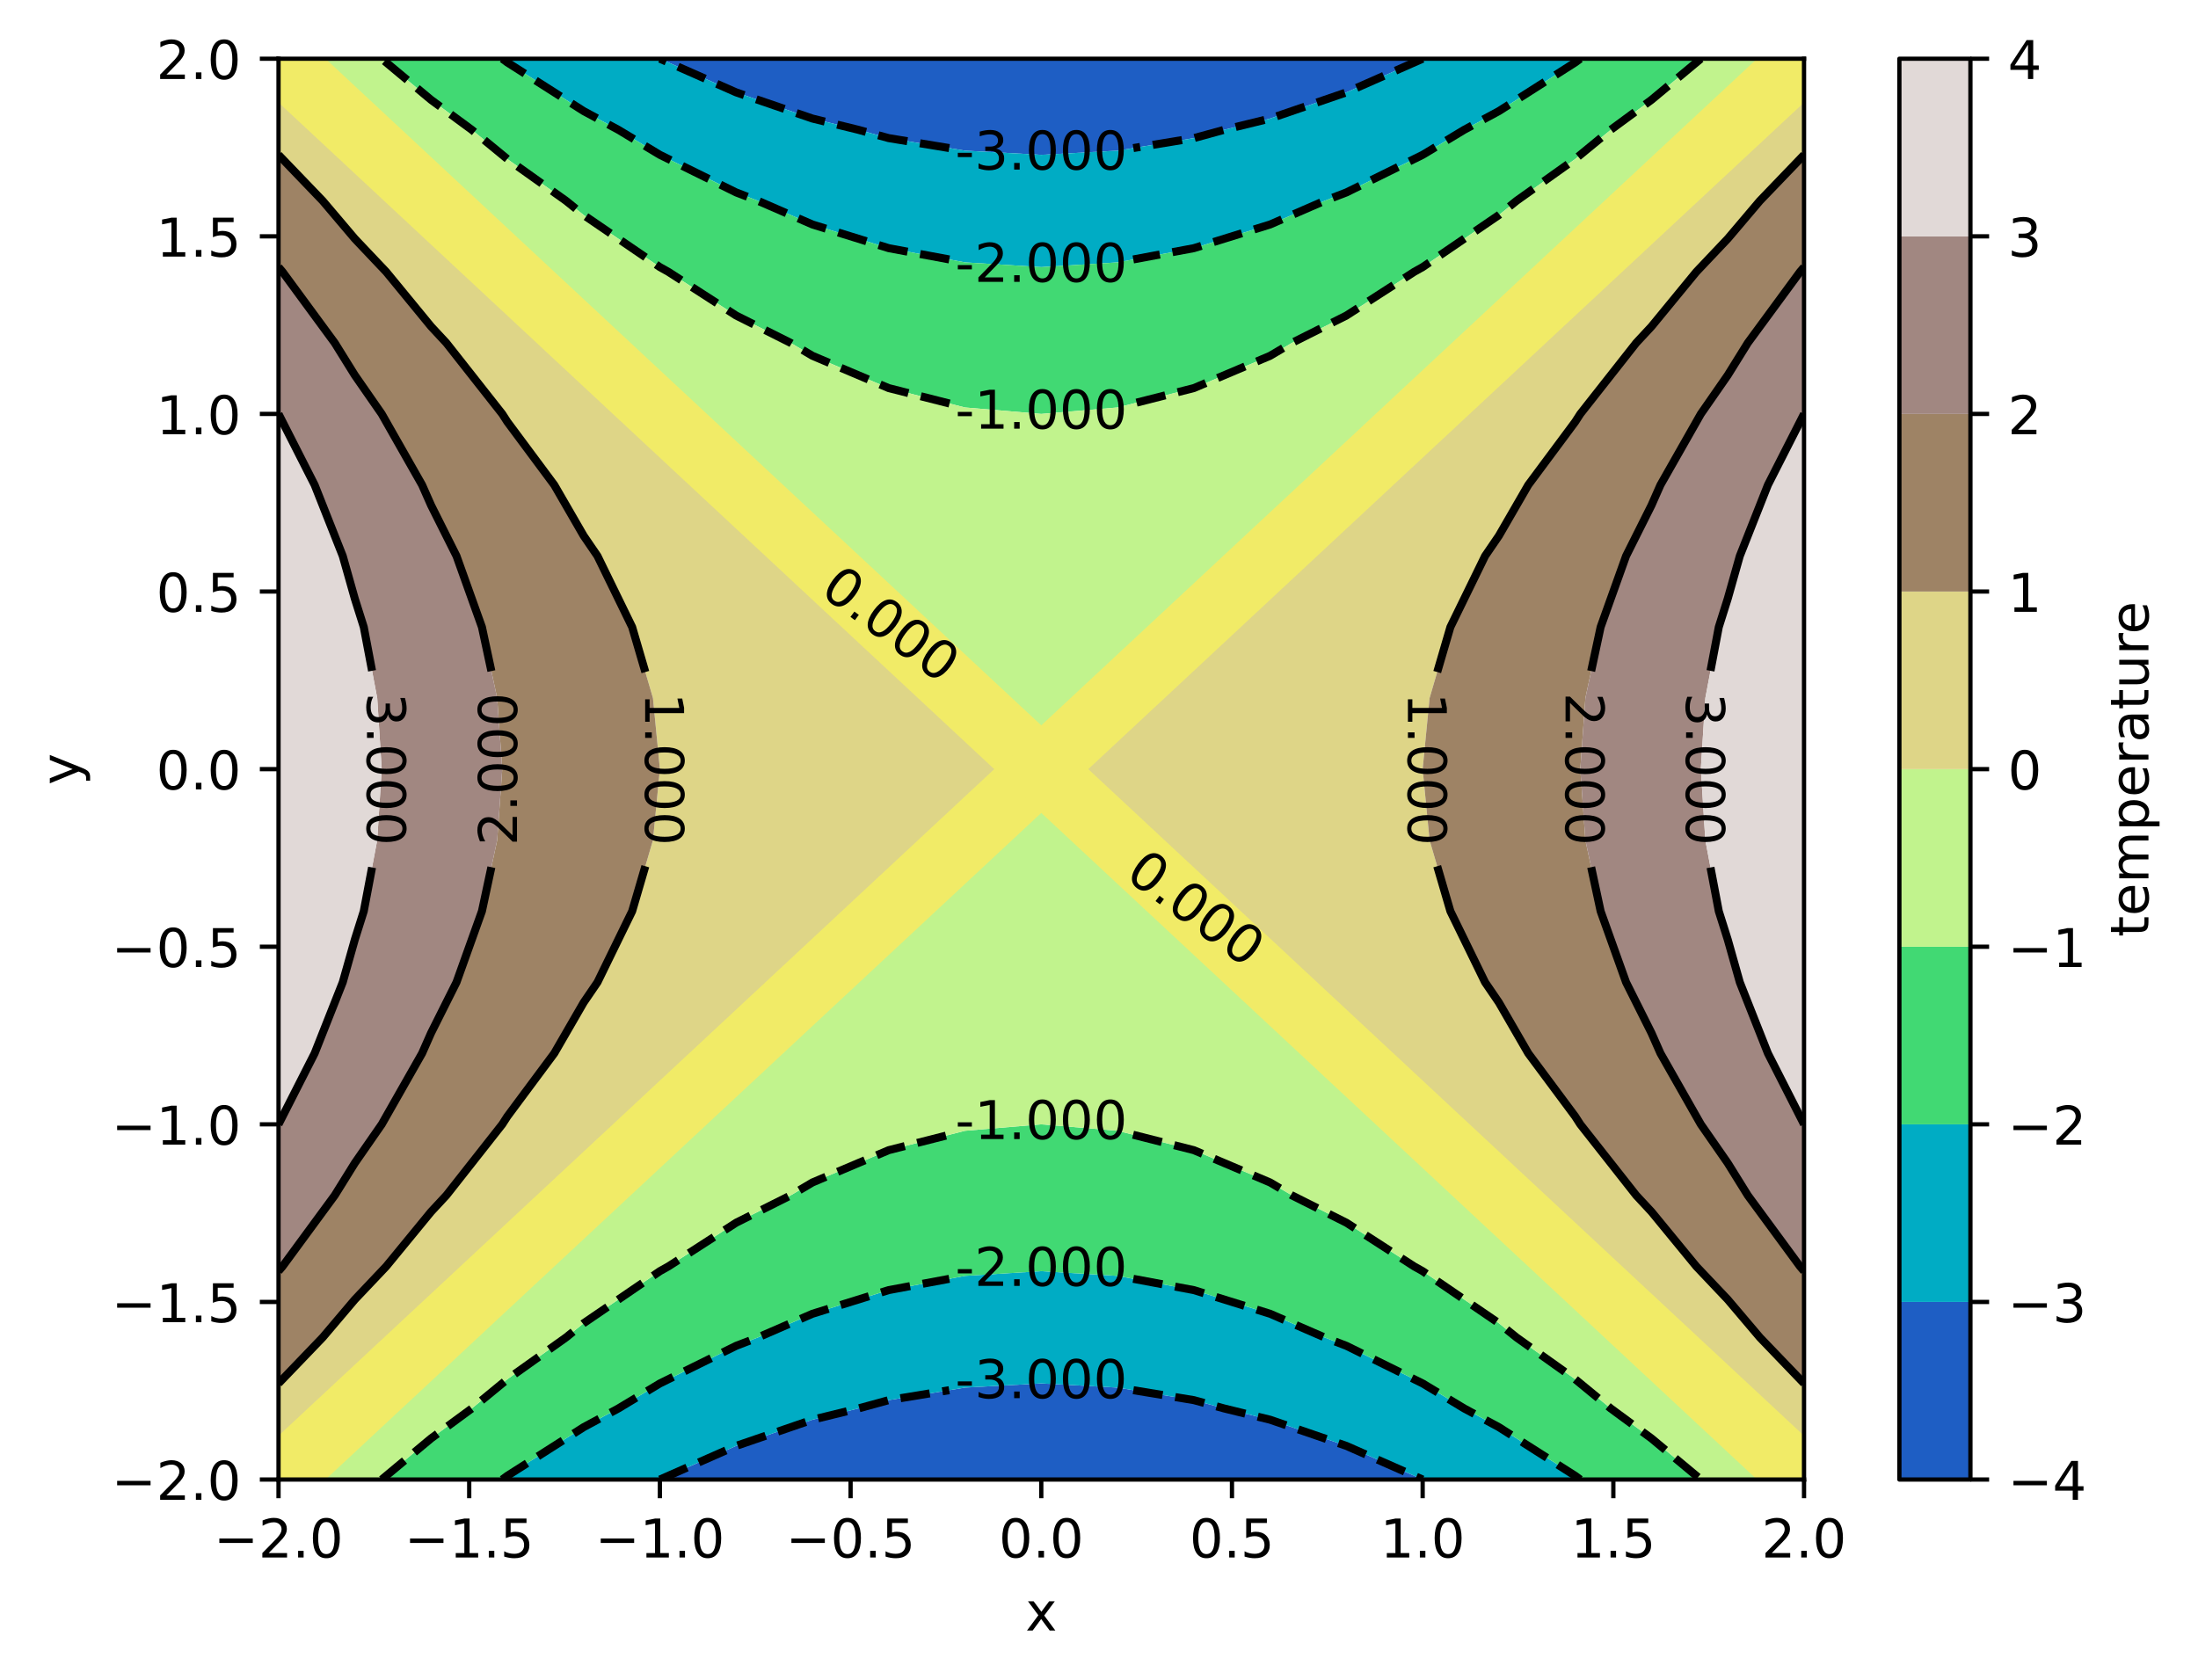 <?xml version="1.0" encoding="utf-8" standalone="no"?>
<!DOCTYPE svg PUBLIC "-//W3C//DTD SVG 1.1//EN"
  "http://www.w3.org/Graphics/SVG/1.1/DTD/svg11.dtd">
<!-- Created with matplotlib (https://matplotlib.org/) -->
<svg height="314.667pt" version="1.1" viewBox="0 0 411.639 314.667" width="411.639pt" xmlns="http://www.w3.org/2000/svg" xmlns:xlink="http://www.w3.org/1999/xlink">
 <defs>
  <style type="text/css">*{stroke-linecap:butt;stroke-linejoin:round;}</style>
 </defs>
 <g id="figure_1">
  <g id="patch_1">
   <path d="M 0 314.667 
L 411.639 314.667 
L 411.639 0 
L 0 0 
z
" style="fill:#ffffff;"/>
  </g>
  <g id="axes_1">
   <g id="patch_2">
    <path d="M 52.161 277.111 
L 337.857 277.111 
L 337.857 10.999 
L 52.161 10.999 
z
" style="fill:#ffffff;"/>
   </g>
   <g id="PathCollection_1">
    <path clip-path="url(#p7ab32d629d)" d="M 123.585 277.111 
L 137.87 277.111 
L 152.155 277.111 
L 166.439 277.111 
L 180.724 277.111 
L 195.009 277.111 
L 209.294 277.111 
L 223.579 277.111 
L 237.863 277.111 
L 252.148 277.111 
L 266.433 277.111 
L 252.148 270.809 
L 237.863 265.907 
L 229.292 263.806 
L 223.579 262.24 
L 209.294 259.892 
L 195.009 259.11 
L 180.724 259.892 
L 166.439 262.24 
L 160.725 263.806 
L 152.155 265.907 
L 137.87 270.809 
L 123.585 277.111 
z
" style="fill:#1e5ec4;"/>
    <path clip-path="url(#p7ab32d629d)" d="M 166.439 25.87 
L 180.724 28.218 
L 195.009 29.001 
L 209.294 28.218 
L 223.579 25.87 
L 229.292 24.305 
L 237.863 22.204 
L 252.148 17.302 
L 266.433 10.999 
L 252.148 10.999 
L 237.863 10.999 
L 223.579 10.999 
L 209.294 10.999 
L 195.009 10.999 
L 180.724 10.999 
L 166.439 10.999 
L 152.155 10.999 
L 137.87 10.999 
L 123.585 10.999 
L 137.87 17.302 
L 152.155 22.204 
L 160.725 24.305 
z
" style="fill:#1e5ec4;"/>
   </g>
   <g id="PathCollection_2">
    <path clip-path="url(#p7ab32d629d)" d="M 95.015 277.111 
L 109.3 277.111 
L 123.585 277.111 
L 137.87 270.809 
L 152.155 265.907 
L 160.725 263.806 
L 166.439 262.24 
L 180.724 259.892 
L 195.009 259.11 
L 209.294 259.892 
L 223.579 262.24 
L 229.292 263.806 
L 237.863 265.907 
L 252.148 270.809 
L 266.433 277.111 
L 280.718 277.111 
L 295.003 277.111 
L 295.955 277.111 
L 295.003 276.411 
L 280.718 267.307 
L 274.225 263.806 
L 266.433 259.11 
L 252.148 252.065 
L 248.067 250.5 
L 237.863 246.065 
L 223.579 241.63 
L 209.294 238.968 
L 195.009 238.081 
L 180.724 238.968 
L 166.439 241.63 
L 152.155 246.065 
L 141.951 250.5 
L 137.87 252.065 
L 123.585 259.11 
L 115.793 263.806 
L 109.3 267.307 
L 95.015 276.411 
L 94.063 277.111 
z
" style="fill:#00acc4;"/>
    <path clip-path="url(#p7ab32d629d)" d="M 152.155 42.046 
L 166.439 46.481 
L 180.724 49.142 
L 195.009 50.029 
L 209.294 49.142 
L 223.579 46.481 
L 237.863 42.046 
L 248.067 37.61 
L 252.148 36.045 
L 266.433 29.001 
L 274.225 24.305 
L 280.718 20.803 
L 295.003 11.7 
L 295.955 10.999 
L 295.003 10.999 
L 280.718 10.999 
L 266.433 10.999 
L 252.148 17.302 
L 237.863 22.204 
L 229.292 24.305 
L 223.579 25.87 
L 209.294 28.218 
L 195.009 29.001 
L 180.724 28.218 
L 166.439 25.87 
L 160.725 24.305 
L 152.155 22.204 
L 137.87 17.302 
L 123.585 10.999 
L 109.3 10.999 
L 95.015 10.999 
L 94.063 10.999 
L 95.015 11.7 
L 109.3 20.803 
L 115.793 24.305 
L 123.585 29.001 
L 137.87 36.045 
L 141.951 37.61 
z
" style="fill:#00acc4;"/>
   </g>
   <g id="PathCollection_3">
    <path clip-path="url(#p7ab32d629d)" d="M 80.731 277.111 
L 94.063 277.111 
L 95.015 276.411 
L 109.3 267.307 
L 115.793 263.806 
L 123.585 259.11 
L 137.87 252.065 
L 141.951 250.5 
L 152.155 246.065 
L 166.439 241.63 
L 180.724 238.968 
L 195.009 238.081 
L 209.294 238.968 
L 223.579 241.63 
L 237.863 246.065 
L 248.067 250.5 
L 252.148 252.065 
L 266.433 259.11 
L 274.225 263.806 
L 280.718 267.307 
L 295.003 276.411 
L 295.955 277.111 
L 309.287 277.111 
L 318.53 277.111 
L 309.287 269.408 
L 301.669 263.806 
L 295.003 258.327 
L 284.014 250.5 
L 280.718 247.839 
L 266.433 238.081 
L 264.846 237.194 
L 252.148 229.006 
L 241.945 223.889 
L 237.863 221.47 
L 223.579 215.422 
L 209.294 211.793 
L 195.009 210.583 
L 180.724 211.793 
L 166.439 215.422 
L 152.155 221.47 
L 148.073 223.889 
L 137.87 229.006 
L 125.172 237.194 
L 123.585 238.081 
L 109.3 247.839 
L 106.004 250.5 
L 95.015 258.327 
L 88.349 263.806 
L 80.731 269.408 
L 71.487 277.111 
z
" style="fill:#41d973;"/>
    <path clip-path="url(#p7ab32d629d)" d="M 195.009 77.527 
L 209.294 76.318 
L 223.579 72.689 
L 237.863 66.641 
L 241.945 64.222 
L 252.148 59.104 
L 264.846 50.916 
L 266.433 50.029 
L 280.718 40.272 
L 284.014 37.61 
L 295.003 29.784 
L 301.669 24.305 
L 309.287 18.702 
L 318.53 10.999 
L 309.287 10.999 
L 295.955 10.999 
L 295.003 11.7 
L 280.718 20.803 
L 274.225 24.305 
L 266.433 29.001 
L 252.148 36.045 
L 248.067 37.61 
L 237.863 42.046 
L 223.579 46.481 
L 209.294 49.142 
L 195.009 50.029 
L 180.724 49.142 
L 166.439 46.481 
L 152.155 42.046 
L 141.951 37.61 
L 137.87 36.045 
L 123.585 29.001 
L 115.793 24.305 
L 109.3 20.803 
L 95.015 11.7 
L 94.063 10.999 
L 80.731 10.999 
L 71.487 10.999 
L 80.731 18.702 
L 88.349 24.305 
L 95.015 29.784 
L 106.004 37.61 
L 109.3 40.272 
L 123.585 50.029 
L 125.172 50.916 
L 137.87 59.104 
L 148.073 64.222 
L 152.155 66.641 
L 166.439 72.689 
L 180.724 76.318 
L 195.009 77.527 
z
" style="fill:#41d973;"/>
   </g>
   <g id="PathCollection_4">
    <path clip-path="url(#p7ab32d629d)" d="M 66.446 277.111 
L 71.487 277.111 
L 80.731 269.408 
L 88.349 263.806 
L 95.015 258.327 
L 106.004 250.5 
L 109.3 247.839 
L 123.585 238.081 
L 125.172 237.194 
L 137.87 229.006 
L 148.073 223.889 
L 152.155 221.47 
L 166.439 215.422 
L 180.724 211.793 
L 195.009 210.583 
L 209.294 211.793 
L 223.579 215.422 
L 237.863 221.47 
L 241.945 223.889 
L 252.148 229.006 
L 264.846 237.194 
L 266.433 238.081 
L 280.718 247.839 
L 284.014 250.5 
L 295.003 258.327 
L 301.669 263.806 
L 309.287 269.408 
L 318.53 277.111 
L 323.572 277.111 
L 337.857 277.111 
L 323.572 263.806 
L 323.572 263.806 
L 309.287 250.5 
L 295.003 237.194 
L 295.003 237.194 
L 280.718 223.889 
L 280.718 223.889 
L 266.433 210.583 
L 252.148 197.278 
L 252.148 197.278 
L 237.863 183.972 
L 237.863 183.972 
L 223.579 170.666 
L 223.579 170.666 
L 209.294 157.361 
L 209.294 157.361 
L 195.009 144.055 
L 209.294 130.75 
L 223.579 117.444 
L 237.863 104.138 
L 252.148 90.833 
L 266.433 77.527 
L 280.718 64.222 
L 295.003 50.916 
L 309.287 37.61 
L 323.572 24.305 
L 337.857 10.999 
L 323.572 10.999 
L 318.53 10.999 
L 309.287 18.702 
L 301.669 24.305 
L 295.003 29.784 
L 284.014 37.61 
L 280.718 40.272 
L 266.433 50.029 
L 264.846 50.916 
L 252.148 59.104 
L 241.945 64.222 
L 237.863 66.641 
L 223.579 72.689 
L 209.294 76.318 
L 195.009 77.527 
L 180.724 76.318 
L 166.439 72.689 
L 152.155 66.641 
L 148.073 64.222 
L 137.87 59.104 
L 125.172 50.916 
L 123.585 50.029 
L 109.3 40.272 
L 106.004 37.61 
L 95.015 29.784 
L 88.349 24.305 
L 80.731 18.702 
L 71.487 10.999 
L 66.446 10.999 
L 52.161 10.999 
L 66.446 24.305 
L 66.446 24.305 
L 80.731 37.61 
L 95.015 50.916 
L 95.015 50.916 
L 109.3 64.222 
L 123.585 77.527 
L 137.87 90.833 
L 137.87 90.833 
L 152.155 104.138 
L 152.155 104.138 
L 166.439 117.444 
L 166.439 117.444 
L 180.724 130.75 
L 180.724 130.75 
L 195.009 144.055 
L 180.724 157.361 
L 166.439 170.666 
L 152.155 183.972 
L 137.87 197.278 
L 123.585 210.583 
L 109.3 223.889 
L 95.015 237.194 
L 80.731 250.5 
L 66.446 263.806 
L 52.161 277.111 
z
" style="fill:#c1f38d;"/>
   </g>
   <g id="PathCollection_5">
    <path clip-path="url(#p7ab32d629d)" d="M 66.446 263.806 
L 80.731 250.5 
L 95.015 237.194 
L 109.3 223.889 
L 123.585 210.583 
L 137.87 197.278 
L 152.155 183.972 
L 166.439 170.666 
L 180.724 157.361 
L 195.009 144.055 
L 180.724 130.75 
L 180.724 130.75 
L 166.439 117.444 
L 166.439 117.444 
L 152.155 104.138 
L 152.155 104.138 
L 137.87 90.833 
L 137.87 90.833 
L 123.585 77.527 
L 109.3 64.222 
L 109.3 64.222 
L 95.015 50.916 
L 95.015 50.916 
L 80.731 37.61 
L 66.446 24.305 
L 66.446 24.305 
L 52.161 10.999 
L 52.161 24.305 
L 52.161 29.001 
L 60.431 37.61 
L 66.446 44.707 
L 72.328 50.916 
L 80.731 61.151 
L 83.587 64.222 
L 94.063 77.527 
L 95.015 79.006 
L 103.806 90.833 
L 109.3 100.337 
L 111.897 104.138 
L 118.39 117.444 
L 122.286 130.75 
L 123.585 144.055 
L 122.286 157.361 
L 118.39 170.666 
L 111.897 183.972 
L 109.3 187.774 
L 103.806 197.278 
L 95.015 209.105 
L 94.063 210.583 
L 83.587 223.889 
L 80.731 226.959 
L 72.328 237.194 
L 66.446 243.404 
L 60.431 250.5 
L 52.161 259.11 
L 52.161 263.806 
L 52.161 277.111 
z
" style="fill:#ded587;"/>
    <path clip-path="url(#p7ab32d629d)" d="M 323.572 263.806 
L 337.857 277.111 
L 337.857 263.806 
L 337.857 259.11 
L 329.587 250.5 
L 323.572 243.404 
L 317.69 237.194 
L 309.287 226.959 
L 306.43 223.889 
L 295.955 210.583 
L 295.003 209.105 
L 286.212 197.278 
L 280.718 187.774 
L 278.121 183.972 
L 271.627 170.666 
L 267.732 157.361 
L 266.433 144.055 
L 267.732 130.75 
L 271.627 117.444 
L 278.121 104.138 
L 280.718 100.337 
L 286.212 90.833 
L 295.003 79.006 
L 295.955 77.527 
L 306.43 64.222 
L 309.287 61.151 
L 317.69 50.916 
L 323.572 44.707 
L 329.587 37.61 
L 337.857 29.001 
L 337.857 24.305 
L 337.857 10.999 
L 323.572 24.305 
L 309.287 37.61 
L 295.003 50.916 
L 280.718 64.222 
L 266.433 77.527 
L 252.148 90.833 
L 237.863 104.138 
L 223.579 117.444 
L 209.294 130.75 
L 195.009 144.055 
L 209.294 157.361 
L 209.294 157.361 
L 223.579 170.666 
L 223.579 170.666 
L 237.863 183.972 
L 237.863 183.972 
L 252.148 197.278 
L 252.148 197.278 
L 266.433 210.583 
L 280.718 223.889 
L 295.003 237.194 
L 295.003 237.194 
L 309.287 250.5 
L 323.572 263.806 
z
" style="fill:#ded587;"/>
   </g>
   <g id="PathCollection_6">
    <path clip-path="url(#p7ab32d629d)" d="M 60.431 250.5 
L 66.446 243.404 
L 72.328 237.194 
L 80.731 226.959 
L 83.587 223.889 
L 94.063 210.583 
L 95.015 209.105 
L 103.806 197.278 
L 109.3 187.774 
L 111.897 183.972 
L 118.39 170.666 
L 122.286 157.361 
L 123.585 144.055 
L 122.286 130.75 
L 118.39 117.444 
L 111.897 104.138 
L 109.3 100.337 
L 103.806 90.833 
L 95.015 79.006 
L 94.063 77.527 
L 83.587 64.222 
L 80.731 61.151 
L 72.328 50.916 
L 66.446 44.707 
L 60.431 37.61 
L 52.161 29.001 
L 52.161 37.61 
L 52.161 50.029 
L 52.913 50.916 
L 62.687 64.222 
L 66.446 70.27 
L 71.487 77.527 
L 79.05 90.833 
L 80.731 94.634 
L 85.492 104.138 
L 90.254 117.444 
L 93.111 130.75 
L 94.063 144.055 
L 93.111 157.361 
L 90.254 170.666 
L 85.492 183.972 
L 80.731 193.476 
L 79.05 197.278 
L 71.487 210.583 
L 66.446 217.841 
L 62.687 223.889 
L 52.913 237.194 
L 52.161 238.081 
L 52.161 250.5 
L 52.161 259.11 
z
" style="fill:#9e8365;"/>
    <path clip-path="url(#p7ab32d629d)" d="M 337.857 259.11 
L 337.857 250.5 
L 337.857 238.081 
L 337.105 237.194 
L 327.331 223.889 
L 323.572 217.841 
L 318.53 210.583 
L 310.968 197.278 
L 309.287 193.476 
L 304.526 183.972 
L 299.764 170.666 
L 296.907 157.361 
L 295.955 144.055 
L 296.907 130.75 
L 299.764 117.444 
L 304.526 104.138 
L 309.287 94.634 
L 310.968 90.833 
L 318.53 77.527 
L 323.572 70.27 
L 327.331 64.222 
L 337.105 50.916 
L 337.857 50.029 
L 337.857 37.61 
L 337.857 29.001 
L 329.587 37.61 
L 323.572 44.707 
L 317.69 50.916 
L 309.287 61.151 
L 306.43 64.222 
L 295.955 77.527 
L 295.003 79.006 
L 286.212 90.833 
L 280.718 100.337 
L 278.121 104.138 
L 271.627 117.444 
L 267.732 130.75 
L 266.433 144.055 
L 267.732 157.361 
L 271.627 170.666 
L 278.121 183.972 
L 280.718 187.774 
L 286.212 197.278 
L 295.003 209.105 
L 295.955 210.583 
L 306.43 223.889 
L 309.287 226.959 
L 317.69 237.194 
L 323.572 243.404 
L 329.587 250.5 
z
" style="fill:#9e8365;"/>
   </g>
   <g id="PathCollection_7">
    <path clip-path="url(#p7ab32d629d)" d="M 52.913 237.194 
L 62.687 223.889 
L 66.446 217.841 
L 71.487 210.583 
L 79.05 197.278 
L 80.731 193.476 
L 85.492 183.972 
L 90.254 170.666 
L 93.111 157.361 
L 94.063 144.055 
L 93.111 130.75 
L 90.254 117.444 
L 85.492 104.138 
L 80.731 94.634 
L 79.05 90.833 
L 71.487 77.527 
L 66.446 70.27 
L 62.687 64.222 
L 52.913 50.916 
L 52.161 50.029 
L 52.161 50.916 
L 52.161 64.222 
L 52.161 77.527 
L 58.927 90.833 
L 64.19 104.138 
L 66.446 112.122 
L 68.126 117.444 
L 70.647 130.75 
L 71.487 144.055 
L 70.647 157.361 
L 68.126 170.666 
L 66.446 175.989 
L 64.19 183.972 
L 58.927 197.278 
L 52.161 210.583 
L 52.161 223.889 
L 52.161 237.194 
L 52.161 238.081 
z
" style="fill:#a18781;"/>
    <path clip-path="url(#p7ab32d629d)" d="M 337.857 238.081 
L 337.857 237.194 
L 337.857 223.889 
L 337.857 210.583 
L 331.09 197.278 
L 325.828 183.972 
L 323.572 175.989 
L 321.892 170.666 
L 319.371 157.361 
L 318.53 144.055 
L 319.371 130.75 
L 321.892 117.444 
L 323.572 112.122 
L 325.828 104.138 
L 331.09 90.833 
L 337.857 77.527 
L 337.857 64.222 
L 337.857 50.916 
L 337.857 50.029 
L 337.105 50.916 
L 327.331 64.222 
L 323.572 70.27 
L 318.53 77.527 
L 310.968 90.833 
L 309.287 94.634 
L 304.526 104.138 
L 299.764 117.444 
L 296.907 130.75 
L 295.955 144.055 
L 296.907 157.361 
L 299.764 170.666 
L 304.526 183.972 
L 309.287 193.476 
L 310.968 197.278 
L 318.53 210.583 
L 323.572 217.841 
L 327.331 223.889 
L 337.105 237.194 
z
" style="fill:#a18781;"/>
   </g>
   <g id="PathCollection_8">
    <path clip-path="url(#p7ab32d629d)" d="M 58.927 197.278 
L 64.19 183.972 
L 66.446 175.989 
L 68.126 170.666 
L 70.647 157.361 
L 71.487 144.055 
L 70.647 130.75 
L 68.126 117.444 
L 66.446 112.122 
L 64.19 104.138 
L 58.927 90.833 
L 52.161 77.527 
L 52.161 90.833 
L 52.161 104.138 
L 52.161 117.444 
L 52.161 130.75 
L 52.161 144.055 
L 52.161 157.361 
L 52.161 170.666 
L 52.161 183.972 
L 52.161 197.278 
L 52.161 210.583 
z
" style="fill:#e1d9d7;"/>
    <path clip-path="url(#p7ab32d629d)" d="M 337.857 210.583 
L 337.857 197.278 
L 337.857 183.972 
L 337.857 170.666 
L 337.857 157.361 
L 337.857 144.055 
L 337.857 130.75 
L 337.857 117.444 
L 337.857 104.138 
L 337.857 90.833 
L 337.857 77.527 
L 331.09 90.833 
L 325.828 104.138 
L 323.572 112.122 
L 321.892 117.444 
L 319.371 130.75 
L 318.53 144.055 
L 319.371 157.361 
L 321.892 170.666 
L 323.572 175.989 
L 325.828 183.972 
L 331.09 197.278 
z
" style="fill:#e1d9d7;"/>
   </g>
   <g id="matplotlib.axis_1">
    <g id="xtick_1">
     <g id="line2d_1">
      <defs>
       <path d="M 0 0 
L 0 3.5 
" id="m401d7f8e25" style="stroke:#000000;stroke-width:0.8;"/>
      </defs>
      <g>
       <use style="stroke:#000000;stroke-width:0.8;" x="52.161" xlink:href="#m401d7f8e25" y="277.111"/>
      </g>
     </g>
     <g id="text_1">
      <!-- −2.0 -->
      <g transform="translate(40.02 291.71)scale(0.1 -0.1)">
       <defs>
        <path d="M 10.594 35.5 
L 73.188 35.5 
L 73.188 27.203 
L 10.594 27.203 
z
" id="DejaVuSans-8722"/>
        <path d="M 19.188 8.297 
L 53.609 8.297 
L 53.609 0 
L 7.328 0 
L 7.328 8.297 
Q 12.938 14.109 22.625 23.891 
Q 32.328 33.688 34.812 36.531 
Q 39.547 41.844 41.422 45.531 
Q 43.312 49.219 43.312 52.781 
Q 43.312 58.594 39.234 62.25 
Q 35.156 65.922 28.609 65.922 
Q 23.969 65.922 18.812 64.312 
Q 13.672 62.703 7.812 59.422 
L 7.812 69.391 
Q 13.766 71.781 18.938 73 
Q 24.125 74.219 28.422 74.219 
Q 39.75 74.219 46.484 68.547 
Q 53.219 62.891 53.219 53.422 
Q 53.219 48.922 51.531 44.891 
Q 49.859 40.875 45.406 35.406 
Q 44.188 33.984 37.641 27.219 
Q 31.109 20.453 19.188 8.297 
z
" id="DejaVuSans-50"/>
        <path d="M 10.688 12.406 
L 21 12.406 
L 21 0 
L 10.688 0 
z
" id="DejaVuSans-46"/>
        <path d="M 31.781 66.406 
Q 24.172 66.406 20.328 58.906 
Q 16.5 51.422 16.5 36.375 
Q 16.5 21.391 20.328 13.891 
Q 24.172 6.391 31.781 6.391 
Q 39.453 6.391 43.281 13.891 
Q 47.125 21.391 47.125 36.375 
Q 47.125 51.422 43.281 58.906 
Q 39.453 66.406 31.781 66.406 
z
M 31.781 74.219 
Q 44.047 74.219 50.516 64.516 
Q 56.984 54.828 56.984 36.375 
Q 56.984 17.969 50.516 8.266 
Q 44.047 -1.422 31.781 -1.422 
Q 19.531 -1.422 13.062 8.266 
Q 6.594 17.969 6.594 36.375 
Q 6.594 54.828 13.062 64.516 
Q 19.531 74.219 31.781 74.219 
z
" id="DejaVuSans-48"/>
       </defs>
       <use xlink:href="#DejaVuSans-8722"/>
       <use x="83.789" xlink:href="#DejaVuSans-50"/>
       <use x="147.412" xlink:href="#DejaVuSans-46"/>
       <use x="179.199" xlink:href="#DejaVuSans-48"/>
      </g>
     </g>
    </g>
    <g id="xtick_2">
     <g id="line2d_2">
      <g>
       <use style="stroke:#000000;stroke-width:0.8;" x="87.873" xlink:href="#m401d7f8e25" y="277.111"/>
      </g>
     </g>
     <g id="text_2">
      <!-- −1.5 -->
      <g transform="translate(75.732 291.71)scale(0.1 -0.1)">
       <defs>
        <path d="M 12.406 8.297 
L 28.516 8.297 
L 28.516 63.922 
L 10.984 60.406 
L 10.984 69.391 
L 28.422 72.906 
L 38.281 72.906 
L 38.281 8.297 
L 54.391 8.297 
L 54.391 0 
L 12.406 0 
z
" id="DejaVuSans-49"/>
        <path d="M 10.797 72.906 
L 49.516 72.906 
L 49.516 64.594 
L 19.828 64.594 
L 19.828 46.734 
Q 21.969 47.469 24.109 47.828 
Q 26.266 48.188 28.422 48.188 
Q 40.625 48.188 47.75 41.5 
Q 54.891 34.812 54.891 23.391 
Q 54.891 11.625 47.562 5.094 
Q 40.234 -1.422 26.906 -1.422 
Q 22.312 -1.422 17.547 -0.641 
Q 12.797 0.141 7.719 1.703 
L 7.719 11.625 
Q 12.109 9.234 16.797 8.062 
Q 21.484 6.891 26.703 6.891 
Q 35.156 6.891 40.078 11.328 
Q 45.016 15.766 45.016 23.391 
Q 45.016 31 40.078 35.438 
Q 35.156 39.891 26.703 39.891 
Q 22.75 39.891 18.812 39.016 
Q 14.891 38.141 10.797 36.281 
z
" id="DejaVuSans-53"/>
       </defs>
       <use xlink:href="#DejaVuSans-8722"/>
       <use x="83.789" xlink:href="#DejaVuSans-49"/>
       <use x="147.412" xlink:href="#DejaVuSans-46"/>
       <use x="179.199" xlink:href="#DejaVuSans-53"/>
      </g>
     </g>
    </g>
    <g id="xtick_3">
     <g id="line2d_3">
      <g>
       <use style="stroke:#000000;stroke-width:0.8;" x="123.585" xlink:href="#m401d7f8e25" y="277.111"/>
      </g>
     </g>
     <g id="text_3">
      <!-- −1.0 -->
      <g transform="translate(111.444 291.71)scale(0.1 -0.1)">
       <use xlink:href="#DejaVuSans-8722"/>
       <use x="83.789" xlink:href="#DejaVuSans-49"/>
       <use x="147.412" xlink:href="#DejaVuSans-46"/>
       <use x="179.199" xlink:href="#DejaVuSans-48"/>
      </g>
     </g>
    </g>
    <g id="xtick_4">
     <g id="line2d_4">
      <g>
       <use style="stroke:#000000;stroke-width:0.8;" x="159.297" xlink:href="#m401d7f8e25" y="277.111"/>
      </g>
     </g>
     <g id="text_4">
      <!-- −0.5 -->
      <g transform="translate(147.156 291.71)scale(0.1 -0.1)">
       <use xlink:href="#DejaVuSans-8722"/>
       <use x="83.789" xlink:href="#DejaVuSans-48"/>
       <use x="147.412" xlink:href="#DejaVuSans-46"/>
       <use x="179.199" xlink:href="#DejaVuSans-53"/>
      </g>
     </g>
    </g>
    <g id="xtick_5">
     <g id="line2d_5">
      <g>
       <use style="stroke:#000000;stroke-width:0.8;" x="195.009" xlink:href="#m401d7f8e25" y="277.111"/>
      </g>
     </g>
     <g id="text_5">
      <!-- 0.0 -->
      <g transform="translate(187.057 291.71)scale(0.1 -0.1)">
       <use xlink:href="#DejaVuSans-48"/>
       <use x="63.623" xlink:href="#DejaVuSans-46"/>
       <use x="95.41" xlink:href="#DejaVuSans-48"/>
      </g>
     </g>
    </g>
    <g id="xtick_6">
     <g id="line2d_6">
      <g>
       <use style="stroke:#000000;stroke-width:0.8;" x="230.721" xlink:href="#m401d7f8e25" y="277.111"/>
      </g>
     </g>
     <g id="text_6">
      <!-- 0.5 -->
      <g transform="translate(222.769 291.71)scale(0.1 -0.1)">
       <use xlink:href="#DejaVuSans-48"/>
       <use x="63.623" xlink:href="#DejaVuSans-46"/>
       <use x="95.41" xlink:href="#DejaVuSans-53"/>
      </g>
     </g>
    </g>
    <g id="xtick_7">
     <g id="line2d_7">
      <g>
       <use style="stroke:#000000;stroke-width:0.8;" x="266.433" xlink:href="#m401d7f8e25" y="277.111"/>
      </g>
     </g>
     <g id="text_7">
      <!-- 1.0 -->
      <g transform="translate(258.481 291.71)scale(0.1 -0.1)">
       <use xlink:href="#DejaVuSans-49"/>
       <use x="63.623" xlink:href="#DejaVuSans-46"/>
       <use x="95.41" xlink:href="#DejaVuSans-48"/>
      </g>
     </g>
    </g>
    <g id="xtick_8">
     <g id="line2d_8">
      <g>
       <use style="stroke:#000000;stroke-width:0.8;" x="302.145" xlink:href="#m401d7f8e25" y="277.111"/>
      </g>
     </g>
     <g id="text_8">
      <!-- 1.5 -->
      <g transform="translate(294.193 291.71)scale(0.1 -0.1)">
       <use xlink:href="#DejaVuSans-49"/>
       <use x="63.623" xlink:href="#DejaVuSans-46"/>
       <use x="95.41" xlink:href="#DejaVuSans-53"/>
      </g>
     </g>
    </g>
    <g id="xtick_9">
     <g id="line2d_9">
      <g>
       <use style="stroke:#000000;stroke-width:0.8;" x="337.857" xlink:href="#m401d7f8e25" y="277.111"/>
      </g>
     </g>
     <g id="text_9">
      <!-- 2.0 -->
      <g transform="translate(329.905 291.71)scale(0.1 -0.1)">
       <use xlink:href="#DejaVuSans-50"/>
       <use x="63.623" xlink:href="#DejaVuSans-46"/>
       <use x="95.41" xlink:href="#DejaVuSans-48"/>
      </g>
     </g>
    </g>
    <g id="text_10">
     <!-- x -->
     <g transform="translate(192.05 305.388)scale(0.1 -0.1)">
      <defs>
       <path d="M 54.891 54.688 
L 35.109 28.078 
L 55.906 0 
L 45.312 0 
L 29.391 21.484 
L 13.484 0 
L 2.875 0 
L 24.125 28.609 
L 4.688 54.688 
L 15.281 54.688 
L 29.781 35.203 
L 44.281 54.688 
z
" id="DejaVuSans-120"/>
      </defs>
      <use xlink:href="#DejaVuSans-120"/>
     </g>
    </g>
   </g>
   <g id="matplotlib.axis_2">
    <g id="ytick_1">
     <g id="line2d_10">
      <defs>
       <path d="M 0 0 
L -3.5 0 
" id="mf6019f3bff" style="stroke:#000000;stroke-width:0.8;"/>
      </defs>
      <g>
       <use style="stroke:#000000;stroke-width:0.8;" x="52.161" xlink:href="#mf6019f3bff" y="277.111"/>
      </g>
     </g>
     <g id="text_11">
      <!-- −2.0 -->
      <g transform="translate(20.878 280.91)scale(0.1 -0.1)">
       <use xlink:href="#DejaVuSans-8722"/>
       <use x="83.789" xlink:href="#DejaVuSans-50"/>
       <use x="147.412" xlink:href="#DejaVuSans-46"/>
       <use x="179.199" xlink:href="#DejaVuSans-48"/>
      </g>
     </g>
    </g>
    <g id="ytick_2">
     <g id="line2d_11">
      <g>
       <use style="stroke:#000000;stroke-width:0.8;" x="52.161" xlink:href="#mf6019f3bff" y="243.847"/>
      </g>
     </g>
     <g id="text_12">
      <!-- −1.5 -->
      <g transform="translate(20.878 247.646)scale(0.1 -0.1)">
       <use xlink:href="#DejaVuSans-8722"/>
       <use x="83.789" xlink:href="#DejaVuSans-49"/>
       <use x="147.412" xlink:href="#DejaVuSans-46"/>
       <use x="179.199" xlink:href="#DejaVuSans-53"/>
      </g>
     </g>
    </g>
    <g id="ytick_3">
     <g id="line2d_12">
      <g>
       <use style="stroke:#000000;stroke-width:0.8;" x="52.161" xlink:href="#mf6019f3bff" y="210.583"/>
      </g>
     </g>
     <g id="text_13">
      <!-- −1.0 -->
      <g transform="translate(20.878 214.382)scale(0.1 -0.1)">
       <use xlink:href="#DejaVuSans-8722"/>
       <use x="83.789" xlink:href="#DejaVuSans-49"/>
       <use x="147.412" xlink:href="#DejaVuSans-46"/>
       <use x="179.199" xlink:href="#DejaVuSans-48"/>
      </g>
     </g>
    </g>
    <g id="ytick_4">
     <g id="line2d_13">
      <g>
       <use style="stroke:#000000;stroke-width:0.8;" x="52.161" xlink:href="#mf6019f3bff" y="177.319"/>
      </g>
     </g>
     <g id="text_14">
      <!-- −0.5 -->
      <g transform="translate(20.878 181.118)scale(0.1 -0.1)">
       <use xlink:href="#DejaVuSans-8722"/>
       <use x="83.789" xlink:href="#DejaVuSans-48"/>
       <use x="147.412" xlink:href="#DejaVuSans-46"/>
       <use x="179.199" xlink:href="#DejaVuSans-53"/>
      </g>
     </g>
    </g>
    <g id="ytick_5">
     <g id="line2d_14">
      <g>
       <use style="stroke:#000000;stroke-width:0.8;" x="52.161" xlink:href="#mf6019f3bff" y="144.055"/>
      </g>
     </g>
     <g id="text_15">
      <!-- 0.0 -->
      <g transform="translate(29.258 147.854)scale(0.1 -0.1)">
       <use xlink:href="#DejaVuSans-48"/>
       <use x="63.623" xlink:href="#DejaVuSans-46"/>
       <use x="95.41" xlink:href="#DejaVuSans-48"/>
      </g>
     </g>
    </g>
    <g id="ytick_6">
     <g id="line2d_15">
      <g>
       <use style="stroke:#000000;stroke-width:0.8;" x="52.161" xlink:href="#mf6019f3bff" y="110.791"/>
      </g>
     </g>
     <g id="text_16">
      <!-- 0.5 -->
      <g transform="translate(29.258 114.59)scale(0.1 -0.1)">
       <use xlink:href="#DejaVuSans-48"/>
       <use x="63.623" xlink:href="#DejaVuSans-46"/>
       <use x="95.41" xlink:href="#DejaVuSans-53"/>
      </g>
     </g>
    </g>
    <g id="ytick_7">
     <g id="line2d_16">
      <g>
       <use style="stroke:#000000;stroke-width:0.8;" x="52.161" xlink:href="#mf6019f3bff" y="77.527"/>
      </g>
     </g>
     <g id="text_17">
      <!-- 1.0 -->
      <g transform="translate(29.258 81.326)scale(0.1 -0.1)">
       <use xlink:href="#DejaVuSans-49"/>
       <use x="63.623" xlink:href="#DejaVuSans-46"/>
       <use x="95.41" xlink:href="#DejaVuSans-48"/>
      </g>
     </g>
    </g>
    <g id="ytick_8">
     <g id="line2d_17">
      <g>
       <use style="stroke:#000000;stroke-width:0.8;" x="52.161" xlink:href="#mf6019f3bff" y="44.263"/>
      </g>
     </g>
     <g id="text_18">
      <!-- 1.5 -->
      <g transform="translate(29.258 48.062)scale(0.1 -0.1)">
       <use xlink:href="#DejaVuSans-49"/>
       <use x="63.623" xlink:href="#DejaVuSans-46"/>
       <use x="95.41" xlink:href="#DejaVuSans-53"/>
      </g>
     </g>
    </g>
    <g id="ytick_9">
     <g id="line2d_18">
      <g>
       <use style="stroke:#000000;stroke-width:0.8;" x="52.161" xlink:href="#mf6019f3bff" y="10.999"/>
      </g>
     </g>
     <g id="text_19">
      <!-- 2.0 -->
      <g transform="translate(29.258 14.798)scale(0.1 -0.1)">
       <use xlink:href="#DejaVuSans-50"/>
       <use x="63.623" xlink:href="#DejaVuSans-46"/>
       <use x="95.41" xlink:href="#DejaVuSans-48"/>
      </g>
     </g>
    </g>
    <g id="text_20">
     <!-- y -->
     <g transform="translate(14.798 147.015)rotate(-90)scale(0.1 -0.1)">
      <defs>
       <path d="M 32.172 -5.078 
Q 28.375 -14.844 24.75 -17.812 
Q 21.141 -20.797 15.094 -20.797 
L 7.906 -20.797 
L 7.906 -13.281 
L 13.188 -13.281 
Q 16.891 -13.281 18.938 -11.516 
Q 21 -9.766 23.484 -3.219 
L 25.094 0.875 
L 2.984 54.688 
L 12.5 54.688 
L 29.594 11.922 
L 46.688 54.688 
L 56.203 54.688 
z
" id="DejaVuSans-121"/>
      </defs>
      <use xlink:href="#DejaVuSans-121"/>
     </g>
    </g>
   </g>
   <g id="LineCollection_1">
    <path clip-path="url(#p7ab32d629d)" d="M 195.009 277.111 
" style="fill:none;stroke:#000000;stroke-dasharray:5.55,2.4;stroke-dashoffset:0;stroke-width:1.5;"/>
    <path clip-path="url(#p7ab32d629d)" d="M 195.009 10.999 
" style="fill:none;stroke:#000000;stroke-dasharray:5.55,2.4;stroke-dashoffset:0;stroke-width:1.5;"/>
   </g>
   <g id="LineCollection_2">
    <path clip-path="url(#p7ab32d629d)" d="M 123.585 277.111 
L 137.87 270.809 
L 152.155 265.907 
L 160.725 263.806 
L 166.439 262.24 
L 177.768 260.378 
" style="fill:none;stroke:#000000;stroke-dasharray:5.55,2.4;stroke-dashoffset:0;stroke-width:1.5;"/>
    <path clip-path="url(#p7ab32d629d)" d="M 212.25 260.378 
L 223.579 262.24 
L 229.292 263.806 
L 237.863 265.907 
L 252.148 270.809 
L 266.433 277.111 
" style="fill:none;stroke:#000000;stroke-dasharray:5.55,2.4;stroke-dashoffset:0;stroke-width:1.5;"/>
    <path clip-path="url(#p7ab32d629d)" d="M 266.433 10.999 
L 252.148 17.302 
L 237.863 22.204 
L 229.292 24.305 
L 223.579 25.87 
L 212.25 27.732 
" style="fill:none;stroke:#000000;stroke-dasharray:5.55,2.4;stroke-dashoffset:0;stroke-width:1.5;"/>
    <path clip-path="url(#p7ab32d629d)" d="M 177.768 27.732 
L 166.439 25.87 
L 160.725 24.305 
L 152.155 22.204 
L 137.87 17.302 
L 123.585 10.999 
" style="fill:none;stroke:#000000;stroke-dasharray:5.55,2.4;stroke-dashoffset:0;stroke-width:1.5;"/>
   </g>
   <g id="LineCollection_3">
    <path clip-path="url(#p7ab32d629d)" d="M 94.063 277.111 
L 95.015 276.411 
L 109.3 267.307 
L 115.793 263.806 
L 123.585 259.11 
L 137.87 252.065 
L 141.951 250.5 
L 152.155 246.065 
L 166.439 241.63 
L 177.779 239.517 
" style="fill:none;stroke:#000000;stroke-dasharray:5.55,2.4;stroke-dashoffset:0;stroke-width:1.5;"/>
    <path clip-path="url(#p7ab32d629d)" d="M 212.239 239.517 
L 223.579 241.63 
L 237.863 246.065 
L 248.067 250.5 
L 252.148 252.065 
L 266.433 259.11 
L 274.225 263.806 
L 280.718 267.307 
L 295.003 276.411 
L 295.955 277.111 
" style="fill:none;stroke:#000000;stroke-dasharray:5.55,2.4;stroke-dashoffset:0;stroke-width:1.5;"/>
    <path clip-path="url(#p7ab32d629d)" d="M 295.955 10.999 
L 295.003 11.7 
L 280.718 20.803 
L 274.225 24.305 
L 266.433 29.001 
L 252.148 36.045 
L 248.067 37.61 
L 237.863 42.046 
L 223.579 46.481 
L 212.239 48.593 
" style="fill:none;stroke:#000000;stroke-dasharray:5.55,2.4;stroke-dashoffset:0;stroke-width:1.5;"/>
    <path clip-path="url(#p7ab32d629d)" d="M 177.779 48.593 
L 166.439 46.481 
L 152.155 42.046 
L 141.951 37.61 
L 137.87 36.045 
L 123.585 29.001 
L 115.793 24.305 
L 109.3 20.803 
L 95.015 11.7 
L 94.063 10.999 
" style="fill:none;stroke:#000000;stroke-dasharray:5.55,2.4;stroke-dashoffset:0;stroke-width:1.5;"/>
   </g>
   <g id="LineCollection_4">
    <path clip-path="url(#p7ab32d629d)" d="M 71.487 277.111 
L 80.731 269.408 
L 88.349 263.806 
L 95.015 258.327 
L 106.004 250.5 
L 109.3 247.839 
L 123.585 238.081 
L 125.172 237.194 
L 137.87 229.006 
L 148.073 223.889 
L 152.155 221.47 
L 166.439 215.422 
L 177.821 212.53 
" style="fill:none;stroke:#000000;stroke-dasharray:5.55,2.4;stroke-dashoffset:0;stroke-width:1.5;"/>
    <path clip-path="url(#p7ab32d629d)" d="M 212.197 212.53 
L 223.579 215.422 
L 237.863 221.47 
L 241.945 223.889 
L 252.148 229.006 
L 264.846 237.194 
L 266.433 238.081 
L 280.718 247.839 
L 284.014 250.5 
L 295.003 258.327 
L 301.669 263.806 
L 309.287 269.408 
L 318.53 277.111 
" style="fill:none;stroke:#000000;stroke-dasharray:5.55,2.4;stroke-dashoffset:0;stroke-width:1.5;"/>
    <path clip-path="url(#p7ab32d629d)" d="M 318.53 10.999 
L 309.287 18.702 
L 301.669 24.305 
L 295.003 29.784 
L 284.014 37.61 
L 280.718 40.272 
L 266.433 50.029 
L 264.846 50.916 
L 252.148 59.104 
L 241.945 64.222 
L 237.863 66.641 
L 223.579 72.689 
L 212.197 75.58 
" style="fill:none;stroke:#000000;stroke-dasharray:5.55,2.4;stroke-dashoffset:0;stroke-width:1.5;"/>
    <path clip-path="url(#p7ab32d629d)" d="M 177.821 75.58 
L 166.439 72.689 
L 152.155 66.641 
L 148.073 64.222 
L 137.87 59.104 
L 125.172 50.916 
L 123.585 50.029 
L 109.3 40.272 
L 106.004 37.61 
L 95.015 29.784 
L 88.349 24.305 
L 80.731 18.702 
L 71.487 10.999 
" style="fill:none;stroke:#000000;stroke-dasharray:5.55,2.4;stroke-dashoffset:0;stroke-width:1.5;"/>
   </g>
   <g id="LineCollection_5">
    <path clip-path="url(#p7ab32d629d)" d="M 52.161 277.111 
L 66.446 263.806 
L 80.731 250.5 
L 95.015 237.194 
L 109.3 223.889 
L 123.585 210.583 
L 137.87 197.278 
L 152.155 183.972 
L 166.439 170.666 
L 180.724 157.361 
L 195.009 144.055 
L 180.724 130.75 
L 180.724 130.75 
L 178.371 128.558 
" style="fill:none;stroke:#000000;stroke-width:1.5;"/>
    <path clip-path="url(#p7ab32d629d)" d="M 154.508 106.33 
L 152.155 104.138 
L 152.155 104.138 
L 137.87 90.833 
L 137.87 90.833 
L 123.585 77.527 
L 109.3 64.222 
L 109.3 64.222 
L 95.015 50.916 
L 95.015 50.916 
L 80.731 37.61 
L 66.446 24.305 
L 66.446 24.305 
L 52.161 10.999 
" style="fill:none;stroke:#000000;stroke-width:1.5;"/>
    <path clip-path="url(#p7ab32d629d)" d="M 337.857 10.999 
L 323.572 24.305 
L 309.287 37.61 
L 295.003 50.916 
L 280.718 64.222 
L 266.433 77.527 
L 252.148 90.833 
L 237.863 104.138 
L 223.579 117.444 
L 209.294 130.75 
L 195.009 144.055 
L 209.294 157.361 
L 209.294 157.361 
L 211.647 159.553 
" style="fill:none;stroke:#000000;stroke-width:1.5;"/>
    <path clip-path="url(#p7ab32d629d)" d="M 235.51 181.78 
L 237.863 183.972 
L 237.863 183.972 
L 252.148 197.278 
L 252.148 197.278 
L 266.433 210.583 
L 280.718 223.889 
L 295.003 237.194 
L 295.003 237.194 
L 309.287 250.5 
L 323.572 263.806 
L 323.572 263.806 
L 337.857 277.111 
" style="fill:none;stroke:#000000;stroke-width:1.5;"/>
   </g>
   <g id="LineCollection_6">
    <path clip-path="url(#p7ab32d629d)" d="M 52.161 259.11 
L 60.431 250.5 
L 66.446 243.404 
L 72.328 237.194 
L 80.731 226.959 
L 83.587 223.889 
L 94.063 210.583 
L 95.015 209.105 
L 103.806 197.278 
L 109.3 187.774 
L 111.897 183.972 
L 118.39 170.666 
L 120.858 162.24 
" style="fill:none;stroke:#000000;stroke-width:1.5;"/>
    <path clip-path="url(#p7ab32d629d)" d="M 120.858 125.87 
L 118.39 117.444 
L 111.897 104.138 
L 109.3 100.337 
L 103.806 90.833 
L 95.015 79.006 
L 94.063 77.527 
L 83.587 64.222 
L 80.731 61.151 
L 72.328 50.916 
L 66.446 44.707 
L 60.431 37.61 
L 52.161 29.001 
" style="fill:none;stroke:#000000;stroke-width:1.5;"/>
    <path clip-path="url(#p7ab32d629d)" d="M 337.857 29.001 
L 329.587 37.61 
L 323.572 44.707 
L 317.69 50.916 
L 309.287 61.151 
L 306.43 64.222 
L 295.955 77.527 
L 295.003 79.006 
L 286.212 90.833 
L 280.718 100.337 
L 278.121 104.138 
L 271.627 117.444 
L 269.16 125.87 
" style="fill:none;stroke:#000000;stroke-width:1.5;"/>
    <path clip-path="url(#p7ab32d629d)" d="M 269.16 162.24 
L 271.627 170.666 
L 278.121 183.972 
L 280.718 187.774 
L 286.212 197.278 
L 295.003 209.105 
L 295.955 210.583 
L 306.43 223.889 
L 309.287 226.959 
L 317.69 237.194 
L 323.572 243.404 
L 329.587 250.5 
L 337.857 259.11 
" style="fill:none;stroke:#000000;stroke-width:1.5;"/>
   </g>
   <g id="LineCollection_7">
    <path clip-path="url(#p7ab32d629d)" d="M 52.161 238.081 
L 52.913 237.194 
L 62.687 223.889 
L 66.446 217.841 
L 71.487 210.583 
L 79.05 197.278 
L 80.731 193.476 
L 85.492 183.972 
L 90.254 170.666 
L 92.024 162.423 
" style="fill:none;stroke:#000000;stroke-width:1.5;"/>
    <path clip-path="url(#p7ab32d629d)" d="M 92.024 125.688 
L 90.254 117.444 
L 85.492 104.138 
L 80.731 94.634 
L 79.05 90.833 
L 71.487 77.527 
L 66.446 70.27 
L 62.687 64.222 
L 52.913 50.916 
L 52.161 50.029 
" style="fill:none;stroke:#000000;stroke-width:1.5;"/>
    <path clip-path="url(#p7ab32d629d)" d="M 337.857 50.029 
L 337.105 50.916 
L 327.331 64.222 
L 323.572 70.27 
L 318.53 77.527 
L 310.968 90.833 
L 309.287 94.634 
L 304.526 104.138 
L 299.764 117.444 
L 297.994 125.688 
" style="fill:none;stroke:#000000;stroke-width:1.5;"/>
    <path clip-path="url(#p7ab32d629d)" d="M 297.994 162.423 
L 299.764 170.666 
L 304.526 183.972 
L 309.287 193.476 
L 310.968 197.278 
L 318.53 210.583 
L 323.572 217.841 
L 327.331 223.889 
L 337.105 237.194 
L 337.857 238.081 
" style="fill:none;stroke:#000000;stroke-width:1.5;"/>
   </g>
   <g id="LineCollection_8">
    <path clip-path="url(#p7ab32d629d)" d="M 52.161 210.583 
L 58.927 197.278 
L 64.19 183.972 
L 66.446 175.989 
L 68.126 170.666 
L 69.679 162.472 
" style="fill:none;stroke:#000000;stroke-width:1.5;"/>
    <path clip-path="url(#p7ab32d629d)" d="M 69.679 125.638 
L 68.126 117.444 
L 66.446 112.122 
L 64.19 104.138 
L 58.927 90.833 
L 52.161 77.527 
" style="fill:none;stroke:#000000;stroke-width:1.5;"/>
    <path clip-path="url(#p7ab32d629d)" d="M 337.857 77.527 
L 331.09 90.833 
L 325.828 104.138 
L 323.572 112.122 
L 321.892 117.444 
L 320.339 125.638 
" style="fill:none;stroke:#000000;stroke-width:1.5;"/>
    <path clip-path="url(#p7ab32d629d)" d="M 320.339 162.472 
L 321.892 170.666 
L 323.572 175.989 
L 325.828 183.972 
L 331.09 197.278 
L 337.857 210.583 
" style="fill:none;stroke:#000000;stroke-width:1.5;"/>
   </g>
   <g id="LineCollection_9"/>
   <g id="LineCollection_10">
    <path clip-path="url(#p7ab32d629d)" d="M 52.161 277.111 
L 66.446 263.806 
L 80.731 250.5 
L 95.015 237.194 
L 109.3 223.889 
L 123.585 210.583 
L 137.87 197.278 
L 152.155 183.972 
L 166.439 170.666 
L 180.724 157.361 
L 195.009 144.055 
L 180.724 130.75 
L 180.724 130.75 
L 166.439 117.444 
L 166.439 117.444 
L 152.155 104.138 
L 152.155 104.138 
L 137.87 90.833 
L 137.87 90.833 
L 123.585 77.527 
L 109.3 64.222 
L 109.3 64.222 
L 95.015 50.916 
L 95.015 50.916 
L 80.731 37.61 
L 66.446 24.305 
L 66.446 24.305 
L 52.161 10.999 
" style="fill:none;stroke:#f1eb67;stroke-width:12;"/>
    <path clip-path="url(#p7ab32d629d)" d="M 337.857 10.999 
L 323.572 24.305 
L 309.287 37.61 
L 295.003 50.916 
L 280.718 64.222 
L 266.433 77.527 
L 252.148 90.833 
L 237.863 104.138 
L 223.579 117.444 
L 209.294 130.75 
L 195.009 144.055 
L 209.294 157.361 
L 209.294 157.361 
L 223.579 170.666 
L 223.579 170.666 
L 237.863 183.972 
L 237.863 183.972 
L 252.148 197.278 
L 252.148 197.278 
L 266.433 210.583 
L 280.718 223.889 
L 295.003 237.194 
L 295.003 237.194 
L 309.287 250.5 
L 323.572 263.806 
L 323.572 263.806 
L 337.857 277.111 
" style="fill:none;stroke:#f1eb67;stroke-width:12;"/>
   </g>
   <g id="patch_3">
    <path d="M 52.161 277.111 
L 52.161 10.999 
" style="fill:none;stroke:#000000;stroke-linecap:square;stroke-linejoin:miter;stroke-width:0.8;"/>
   </g>
   <g id="patch_4">
    <path d="M 337.857 277.111 
L 337.857 10.999 
" style="fill:none;stroke:#000000;stroke-linecap:square;stroke-linejoin:miter;stroke-width:0.8;"/>
   </g>
   <g id="patch_5">
    <path d="M 52.161 277.111 
L 337.857 277.111 
" style="fill:none;stroke:#000000;stroke-linecap:square;stroke-linejoin:miter;stroke-width:0.8;"/>
   </g>
   <g id="patch_6">
    <path d="M 52.161 10.999 
L 337.857 10.999 
" style="fill:none;stroke:#000000;stroke-linecap:square;stroke-linejoin:miter;stroke-width:0.8;"/>
   </g>
   <g id="text_21">
    <g clip-path="url(#p7ab32d629d)">
     <!-- -3.000 -->
     <g transform="translate(178.891 261.869)scale(0.1 -0.1)">
      <defs>
       <path d="M 4.891 31.391 
L 31.203 31.391 
L 31.203 23.391 
L 4.891 23.391 
z
" id="DejaVuSans-45"/>
       <path d="M 40.578 39.312 
Q 47.656 37.797 51.625 33 
Q 55.609 28.219 55.609 21.188 
Q 55.609 10.406 48.188 4.484 
Q 40.766 -1.422 27.094 -1.422 
Q 22.516 -1.422 17.656 -0.516 
Q 12.797 0.391 7.625 2.203 
L 7.625 11.719 
Q 11.719 9.328 16.594 8.109 
Q 21.484 6.891 26.812 6.891 
Q 36.078 6.891 40.938 10.547 
Q 45.797 14.203 45.797 21.188 
Q 45.797 27.641 41.281 31.266 
Q 36.766 34.906 28.719 34.906 
L 20.219 34.906 
L 20.219 43.016 
L 29.109 43.016 
Q 36.375 43.016 40.234 45.922 
Q 44.094 48.828 44.094 54.297 
Q 44.094 59.906 40.109 62.906 
Q 36.141 65.922 28.719 65.922 
Q 24.656 65.922 20.016 65.031 
Q 15.375 64.156 9.812 62.312 
L 9.812 71.094 
Q 15.438 72.656 20.344 73.438 
Q 25.25 74.219 29.594 74.219 
Q 40.828 74.219 47.359 69.109 
Q 53.906 64.016 53.906 55.328 
Q 53.906 49.266 50.438 45.094 
Q 46.969 40.922 40.578 39.312 
z
" id="DejaVuSans-51"/>
      </defs>
      <use xlink:href="#DejaVuSans-45"/>
      <use x="36.084" xlink:href="#DejaVuSans-51"/>
      <use x="99.707" xlink:href="#DejaVuSans-46"/>
      <use x="131.494" xlink:href="#DejaVuSans-48"/>
      <use x="195.117" xlink:href="#DejaVuSans-48"/>
      <use x="258.74" xlink:href="#DejaVuSans-48"/>
     </g>
    </g>
   </g>
   <g id="text_22">
    <g clip-path="url(#p7ab32d629d)">
     <!-- -3.000 -->
     <g transform="translate(178.891 31.76)scale(0.1 -0.1)">
      <use xlink:href="#DejaVuSans-45"/>
      <use x="36.084" xlink:href="#DejaVuSans-51"/>
      <use x="99.707" xlink:href="#DejaVuSans-46"/>
      <use x="131.494" xlink:href="#DejaVuSans-48"/>
      <use x="195.117" xlink:href="#DejaVuSans-48"/>
      <use x="258.74" xlink:href="#DejaVuSans-48"/>
     </g>
    </g>
   </g>
   <g id="text_23">
    <g clip-path="url(#p7ab32d629d)">
     <!-- -2.000 -->
     <g transform="translate(178.891 240.841)scale(0.1 -0.1)">
      <use xlink:href="#DejaVuSans-45"/>
      <use x="36.084" xlink:href="#DejaVuSans-50"/>
      <use x="99.707" xlink:href="#DejaVuSans-46"/>
      <use x="131.494" xlink:href="#DejaVuSans-48"/>
      <use x="195.117" xlink:href="#DejaVuSans-48"/>
      <use x="258.74" xlink:href="#DejaVuSans-48"/>
     </g>
    </g>
   </g>
   <g id="text_24">
    <g clip-path="url(#p7ab32d629d)">
     <!-- -2.000 -->
     <g transform="translate(178.891 52.788)scale(0.1 -0.1)">
      <use xlink:href="#DejaVuSans-45"/>
      <use x="36.084" xlink:href="#DejaVuSans-50"/>
      <use x="99.707" xlink:href="#DejaVuSans-46"/>
      <use x="131.494" xlink:href="#DejaVuSans-48"/>
      <use x="195.117" xlink:href="#DejaVuSans-48"/>
      <use x="258.74" xlink:href="#DejaVuSans-48"/>
     </g>
    </g>
   </g>
   <g id="text_25">
    <g clip-path="url(#p7ab32d629d)">
     <!-- -1.000 -->
     <g transform="translate(178.891 213.343)scale(0.1 -0.1)">
      <use xlink:href="#DejaVuSans-45"/>
      <use x="36.084" xlink:href="#DejaVuSans-49"/>
      <use x="99.707" xlink:href="#DejaVuSans-46"/>
      <use x="131.494" xlink:href="#DejaVuSans-48"/>
      <use x="195.117" xlink:href="#DejaVuSans-48"/>
      <use x="258.74" xlink:href="#DejaVuSans-48"/>
     </g>
    </g>
   </g>
   <g id="text_26">
    <g clip-path="url(#p7ab32d629d)">
     <!-- -1.000 -->
     <g transform="translate(178.891 80.287)scale(0.1 -0.1)">
      <use xlink:href="#DejaVuSans-45"/>
      <use x="36.084" xlink:href="#DejaVuSans-49"/>
      <use x="99.707" xlink:href="#DejaVuSans-46"/>
      <use x="131.494" xlink:href="#DejaVuSans-48"/>
      <use x="195.117" xlink:href="#DejaVuSans-48"/>
      <use x="258.74" xlink:href="#DejaVuSans-48"/>
     </g>
    </g>
   </g>
   <g id="text_27">
    <g clip-path="url(#p7ab32d629d)">
     <!-- 0.000 -->
     <g transform="translate(153.313 111.104)rotate(-323.308)scale(0.1 -0.1)">
      <use xlink:href="#DejaVuSans-48"/>
      <use x="63.623" xlink:href="#DejaVuSans-46"/>
      <use x="95.41" xlink:href="#DejaVuSans-48"/>
      <use x="159.033" xlink:href="#DejaVuSans-48"/>
      <use x="222.656" xlink:href="#DejaVuSans-48"/>
     </g>
    </g>
   </g>
   <g id="text_28">
    <g clip-path="url(#p7ab32d629d)">
     <!-- 0.000 -->
     <g transform="translate(210.452 164.326)rotate(-323.308)scale(0.1 -0.1)">
      <use xlink:href="#DejaVuSans-48"/>
      <use x="63.623" xlink:href="#DejaVuSans-46"/>
      <use x="95.41" xlink:href="#DejaVuSans-48"/>
      <use x="159.033" xlink:href="#DejaVuSans-48"/>
      <use x="222.656" xlink:href="#DejaVuSans-48"/>
     </g>
    </g>
   </g>
   <g id="text_29">
    <g clip-path="url(#p7ab32d629d)">
     <!-- 1.000 -->
     <g transform="translate(120.826 129.741)rotate(-270)scale(0.1 -0.1)">
      <use xlink:href="#DejaVuSans-49"/>
      <use x="63.623" xlink:href="#DejaVuSans-46"/>
      <use x="95.41" xlink:href="#DejaVuSans-48"/>
      <use x="159.033" xlink:href="#DejaVuSans-48"/>
      <use x="222.656" xlink:href="#DejaVuSans-48"/>
     </g>
    </g>
   </g>
   <g id="text_30">
    <g clip-path="url(#p7ab32d629d)">
     <!-- 1.000 -->
     <g transform="translate(263.674 129.741)rotate(-270)scale(0.1 -0.1)">
      <use xlink:href="#DejaVuSans-49"/>
      <use x="63.623" xlink:href="#DejaVuSans-46"/>
      <use x="95.41" xlink:href="#DejaVuSans-48"/>
      <use x="159.033" xlink:href="#DejaVuSans-48"/>
      <use x="222.656" xlink:href="#DejaVuSans-48"/>
     </g>
    </g>
   </g>
   <g id="text_31">
    <g clip-path="url(#p7ab32d629d)">
     <!-- 2.000 -->
     <g transform="translate(96.822 158.369)rotate(-90)scale(0.1 -0.1)">
      <use xlink:href="#DejaVuSans-50"/>
      <use x="63.623" xlink:href="#DejaVuSans-46"/>
      <use x="95.41" xlink:href="#DejaVuSans-48"/>
      <use x="159.033" xlink:href="#DejaVuSans-48"/>
      <use x="222.656" xlink:href="#DejaVuSans-48"/>
     </g>
    </g>
   </g>
   <g id="text_32">
    <g clip-path="url(#p7ab32d629d)">
     <!-- 2.000 -->
     <g transform="translate(293.195 129.741)rotate(-270)scale(0.1 -0.1)">
      <use xlink:href="#DejaVuSans-50"/>
      <use x="63.623" xlink:href="#DejaVuSans-46"/>
      <use x="95.41" xlink:href="#DejaVuSans-48"/>
      <use x="159.033" xlink:href="#DejaVuSans-48"/>
      <use x="222.656" xlink:href="#DejaVuSans-48"/>
     </g>
    </g>
   </g>
   <g id="text_33">
    <g clip-path="url(#p7ab32d629d)">
     <!-- 3.000 -->
     <g transform="translate(68.728 129.741)rotate(-270)scale(0.1 -0.1)">
      <use xlink:href="#DejaVuSans-51"/>
      <use x="63.623" xlink:href="#DejaVuSans-46"/>
      <use x="95.41" xlink:href="#DejaVuSans-48"/>
      <use x="159.033" xlink:href="#DejaVuSans-48"/>
      <use x="222.656" xlink:href="#DejaVuSans-48"/>
     </g>
    </g>
   </g>
   <g id="text_34">
    <g clip-path="url(#p7ab32d629d)">
     <!-- 3.000 -->
     <g transform="translate(315.771 129.741)rotate(-270)scale(0.1 -0.1)">
      <use xlink:href="#DejaVuSans-51"/>
      <use x="63.623" xlink:href="#DejaVuSans-46"/>
      <use x="95.41" xlink:href="#DejaVuSans-48"/>
      <use x="159.033" xlink:href="#DejaVuSans-48"/>
      <use x="222.656" xlink:href="#DejaVuSans-48"/>
     </g>
    </g>
   </g>
  </g>
  <g id="axes_2">
   <g id="patch_7">
    <path clip-path="url(#pbe349aaf5a)" d="M 355.713 277.111 
L 355.713 243.847 
L 355.713 44.263 
L 355.713 10.999 
L 369.019 10.999 
L 369.019 44.263 
L 369.019 243.847 
L 369.019 277.111 
z
" style="fill:#ffffff;stroke:#ffffff;stroke-linejoin:miter;stroke-width:0.01;"/>
   </g>
   <g id="QuadMesh_1">
    <path clip-path="url(#pbe349aaf5a)" d="M 355.713 277.111 
L 369.019 277.111 
L 369.019 243.847 
L 355.713 243.847 
L 355.713 277.111 
" style="fill:#1e5ec4;"/>
    <path clip-path="url(#pbe349aaf5a)" d="M 355.713 243.847 
L 369.019 243.847 
L 369.019 210.583 
L 355.713 210.583 
L 355.713 243.847 
" style="fill:#00acc4;"/>
    <path clip-path="url(#pbe349aaf5a)" d="M 355.713 210.583 
L 369.019 210.583 
L 369.019 177.319 
L 355.713 177.319 
L 355.713 210.583 
" style="fill:#41d973;"/>
    <path clip-path="url(#pbe349aaf5a)" d="M 355.713 177.319 
L 369.019 177.319 
L 369.019 144.055 
L 355.713 144.055 
L 355.713 177.319 
" style="fill:#c1f38d;"/>
    <path clip-path="url(#pbe349aaf5a)" d="M 355.713 144.055 
L 369.019 144.055 
L 369.019 110.791 
L 355.713 110.791 
L 355.713 144.055 
" style="fill:#ded587;"/>
    <path clip-path="url(#pbe349aaf5a)" d="M 355.713 110.791 
L 369.019 110.791 
L 369.019 77.527 
L 355.713 77.527 
L 355.713 110.791 
" style="fill:#9e8365;"/>
    <path clip-path="url(#pbe349aaf5a)" d="M 355.713 77.527 
L 369.019 77.527 
L 369.019 44.263 
L 355.713 44.263 
L 355.713 77.527 
" style="fill:#a18781;"/>
    <path clip-path="url(#pbe349aaf5a)" d="M 355.713 44.263 
L 369.019 44.263 
L 369.019 10.999 
L 355.713 10.999 
L 355.713 44.263 
" style="fill:#e1d9d7;"/>
   </g>
   <g id="matplotlib.axis_3"/>
   <g id="matplotlib.axis_4">
    <g id="ytick_10">
     <g id="line2d_19">
      <defs>
       <path d="M 0 0 
L 3.5 0 
" id="m7fdd65f46a" style="stroke:#000000;stroke-width:0.8;"/>
      </defs>
      <g>
       <use style="stroke:#000000;stroke-width:0.8;" x="369.019" xlink:href="#m7fdd65f46a" y="277.111"/>
      </g>
     </g>
     <g id="text_35">
      <!-- −4 -->
      <g transform="translate(376.019 280.91)scale(0.1 -0.1)">
       <defs>
        <path d="M 37.797 64.312 
L 12.891 25.391 
L 37.797 25.391 
z
M 35.203 72.906 
L 47.609 72.906 
L 47.609 25.391 
L 58.016 25.391 
L 58.016 17.188 
L 47.609 17.188 
L 47.609 0 
L 37.797 0 
L 37.797 17.188 
L 4.891 17.188 
L 4.891 26.703 
z
" id="DejaVuSans-52"/>
       </defs>
       <use xlink:href="#DejaVuSans-8722"/>
       <use x="83.789" xlink:href="#DejaVuSans-52"/>
      </g>
     </g>
    </g>
    <g id="ytick_11">
     <g id="line2d_20">
      <g>
       <use style="stroke:#000000;stroke-width:0.8;" x="369.019" xlink:href="#m7fdd65f46a" y="243.847"/>
      </g>
     </g>
     <g id="text_36">
      <!-- −3 -->
      <g transform="translate(376.019 247.646)scale(0.1 -0.1)">
       <use xlink:href="#DejaVuSans-8722"/>
       <use x="83.789" xlink:href="#DejaVuSans-51"/>
      </g>
     </g>
    </g>
    <g id="ytick_12">
     <g id="line2d_21">
      <g>
       <use style="stroke:#000000;stroke-width:0.8;" x="369.019" xlink:href="#m7fdd65f46a" y="210.583"/>
      </g>
     </g>
     <g id="text_37">
      <!-- −2 -->
      <g transform="translate(376.019 214.382)scale(0.1 -0.1)">
       <use xlink:href="#DejaVuSans-8722"/>
       <use x="83.789" xlink:href="#DejaVuSans-50"/>
      </g>
     </g>
    </g>
    <g id="ytick_13">
     <g id="line2d_22">
      <g>
       <use style="stroke:#000000;stroke-width:0.8;" x="369.019" xlink:href="#m7fdd65f46a" y="177.319"/>
      </g>
     </g>
     <g id="text_38">
      <!-- −1 -->
      <g transform="translate(376.019 181.118)scale(0.1 -0.1)">
       <use xlink:href="#DejaVuSans-8722"/>
       <use x="83.789" xlink:href="#DejaVuSans-49"/>
      </g>
     </g>
    </g>
    <g id="ytick_14">
     <g id="line2d_23">
      <g>
       <use style="stroke:#000000;stroke-width:0.8;" x="369.019" xlink:href="#m7fdd65f46a" y="144.055"/>
      </g>
     </g>
     <g id="text_39">
      <!-- 0 -->
      <g transform="translate(376.019 147.854)scale(0.1 -0.1)">
       <use xlink:href="#DejaVuSans-48"/>
      </g>
     </g>
    </g>
    <g id="ytick_15">
     <g id="line2d_24">
      <g>
       <use style="stroke:#000000;stroke-width:0.8;" x="369.019" xlink:href="#m7fdd65f46a" y="110.791"/>
      </g>
     </g>
     <g id="text_40">
      <!-- 1 -->
      <g transform="translate(376.019 114.59)scale(0.1 -0.1)">
       <use xlink:href="#DejaVuSans-49"/>
      </g>
     </g>
    </g>
    <g id="ytick_16">
     <g id="line2d_25">
      <g>
       <use style="stroke:#000000;stroke-width:0.8;" x="369.019" xlink:href="#m7fdd65f46a" y="77.527"/>
      </g>
     </g>
     <g id="text_41">
      <!-- 2 -->
      <g transform="translate(376.019 81.326)scale(0.1 -0.1)">
       <use xlink:href="#DejaVuSans-50"/>
      </g>
     </g>
    </g>
    <g id="ytick_17">
     <g id="line2d_26">
      <g>
       <use style="stroke:#000000;stroke-width:0.8;" x="369.019" xlink:href="#m7fdd65f46a" y="44.263"/>
      </g>
     </g>
     <g id="text_42">
      <!-- 3 -->
      <g transform="translate(376.019 48.062)scale(0.1 -0.1)">
       <use xlink:href="#DejaVuSans-51"/>
      </g>
     </g>
    </g>
    <g id="ytick_18">
     <g id="line2d_27">
      <g>
       <use style="stroke:#000000;stroke-width:0.8;" x="369.019" xlink:href="#m7fdd65f46a" y="10.999"/>
      </g>
     </g>
     <g id="text_43">
      <!-- 4 -->
      <g transform="translate(376.019 14.798)scale(0.1 -0.1)">
       <use xlink:href="#DejaVuSans-52"/>
      </g>
     </g>
    </g>
    <g id="text_44">
     <!-- temperature -->
     <g transform="translate(402.359 175.481)rotate(-90)scale(0.1 -0.1)">
      <defs>
       <path d="M 18.312 70.219 
L 18.312 54.688 
L 36.812 54.688 
L 36.812 47.703 
L 18.312 47.703 
L 18.312 18.016 
Q 18.312 11.328 20.141 9.422 
Q 21.969 7.516 27.594 7.516 
L 36.812 7.516 
L 36.812 0 
L 27.594 0 
Q 17.188 0 13.234 3.875 
Q 9.281 7.766 9.281 18.016 
L 9.281 47.703 
L 2.688 47.703 
L 2.688 54.688 
L 9.281 54.688 
L 9.281 70.219 
z
" id="DejaVuSans-116"/>
       <path d="M 56.203 29.594 
L 56.203 25.203 
L 14.891 25.203 
Q 15.484 15.922 20.484 11.062 
Q 25.484 6.203 34.422 6.203 
Q 39.594 6.203 44.453 7.469 
Q 49.312 8.734 54.109 11.281 
L 54.109 2.781 
Q 49.266 0.734 44.188 -0.344 
Q 39.109 -1.422 33.891 -1.422 
Q 20.797 -1.422 13.156 6.188 
Q 5.516 13.812 5.516 26.812 
Q 5.516 40.234 12.766 48.109 
Q 20.016 56 32.328 56 
Q 43.359 56 49.781 48.891 
Q 56.203 41.797 56.203 29.594 
z
M 47.219 32.234 
Q 47.125 39.594 43.094 43.984 
Q 39.062 48.391 32.422 48.391 
Q 24.906 48.391 20.391 44.141 
Q 15.875 39.891 15.188 32.172 
z
" id="DejaVuSans-101"/>
       <path d="M 52 44.188 
Q 55.375 50.25 60.062 53.125 
Q 64.75 56 71.094 56 
Q 79.641 56 84.281 50.016 
Q 88.922 44.047 88.922 33.016 
L 88.922 0 
L 79.891 0 
L 79.891 32.719 
Q 79.891 40.578 77.094 44.375 
Q 74.312 48.188 68.609 48.188 
Q 61.625 48.188 57.562 43.547 
Q 53.516 38.922 53.516 30.906 
L 53.516 0 
L 44.484 0 
L 44.484 32.719 
Q 44.484 40.625 41.703 44.406 
Q 38.922 48.188 33.109 48.188 
Q 26.219 48.188 22.156 43.531 
Q 18.109 38.875 18.109 30.906 
L 18.109 0 
L 9.078 0 
L 9.078 54.688 
L 18.109 54.688 
L 18.109 46.188 
Q 21.188 51.219 25.484 53.609 
Q 29.781 56 35.688 56 
Q 41.656 56 45.828 52.969 
Q 50 49.953 52 44.188 
z
" id="DejaVuSans-109"/>
       <path d="M 18.109 8.203 
L 18.109 -20.797 
L 9.078 -20.797 
L 9.078 54.688 
L 18.109 54.688 
L 18.109 46.391 
Q 20.953 51.266 25.266 53.625 
Q 29.594 56 35.594 56 
Q 45.562 56 51.781 48.094 
Q 58.016 40.188 58.016 27.297 
Q 58.016 14.406 51.781 6.484 
Q 45.562 -1.422 35.594 -1.422 
Q 29.594 -1.422 25.266 0.953 
Q 20.953 3.328 18.109 8.203 
z
M 48.688 27.297 
Q 48.688 37.203 44.609 42.844 
Q 40.531 48.484 33.406 48.484 
Q 26.266 48.484 22.188 42.844 
Q 18.109 37.203 18.109 27.297 
Q 18.109 17.391 22.188 11.75 
Q 26.266 6.109 33.406 6.109 
Q 40.531 6.109 44.609 11.75 
Q 48.688 17.391 48.688 27.297 
z
" id="DejaVuSans-112"/>
       <path d="M 41.109 46.297 
Q 39.594 47.172 37.812 47.578 
Q 36.031 48 33.891 48 
Q 26.266 48 22.188 43.047 
Q 18.109 38.094 18.109 28.812 
L 18.109 0 
L 9.078 0 
L 9.078 54.688 
L 18.109 54.688 
L 18.109 46.188 
Q 20.953 51.172 25.484 53.578 
Q 30.031 56 36.531 56 
Q 37.453 56 38.578 55.875 
Q 39.703 55.766 41.062 55.516 
z
" id="DejaVuSans-114"/>
       <path d="M 34.281 27.484 
Q 23.391 27.484 19.188 25 
Q 14.984 22.516 14.984 16.5 
Q 14.984 11.719 18.141 8.906 
Q 21.297 6.109 26.703 6.109 
Q 34.188 6.109 38.703 11.406 
Q 43.219 16.703 43.219 25.484 
L 43.219 27.484 
z
M 52.203 31.203 
L 52.203 0 
L 43.219 0 
L 43.219 8.297 
Q 40.141 3.328 35.547 0.953 
Q 30.953 -1.422 24.312 -1.422 
Q 15.922 -1.422 10.953 3.297 
Q 6 8.016 6 15.922 
Q 6 25.141 12.172 29.828 
Q 18.359 34.516 30.609 34.516 
L 43.219 34.516 
L 43.219 35.406 
Q 43.219 41.609 39.141 45 
Q 35.062 48.391 27.688 48.391 
Q 23 48.391 18.547 47.266 
Q 14.109 46.141 10.016 43.891 
L 10.016 52.203 
Q 14.938 54.109 19.578 55.047 
Q 24.219 56 28.609 56 
Q 40.484 56 46.344 49.844 
Q 52.203 43.703 52.203 31.203 
z
" id="DejaVuSans-97"/>
       <path d="M 8.5 21.578 
L 8.5 54.688 
L 17.484 54.688 
L 17.484 21.922 
Q 17.484 14.156 20.5 10.266 
Q 23.531 6.391 29.594 6.391 
Q 36.859 6.391 41.078 11.031 
Q 45.312 15.672 45.312 23.688 
L 45.312 54.688 
L 54.297 54.688 
L 54.297 0 
L 45.312 0 
L 45.312 8.406 
Q 42.047 3.422 37.719 1 
Q 33.406 -1.422 27.688 -1.422 
Q 18.266 -1.422 13.375 4.438 
Q 8.5 10.297 8.5 21.578 
z
M 31.109 56 
z
" id="DejaVuSans-117"/>
      </defs>
      <use xlink:href="#DejaVuSans-116"/>
      <use x="39.209" xlink:href="#DejaVuSans-101"/>
      <use x="100.732" xlink:href="#DejaVuSans-109"/>
      <use x="198.145" xlink:href="#DejaVuSans-112"/>
      <use x="261.621" xlink:href="#DejaVuSans-101"/>
      <use x="323.145" xlink:href="#DejaVuSans-114"/>
      <use x="364.258" xlink:href="#DejaVuSans-97"/>
      <use x="425.537" xlink:href="#DejaVuSans-116"/>
      <use x="464.746" xlink:href="#DejaVuSans-117"/>
      <use x="528.125" xlink:href="#DejaVuSans-114"/>
      <use x="566.988" xlink:href="#DejaVuSans-101"/>
     </g>
    </g>
   </g>
   <g id="patch_8">
    <path d="M 355.713 277.111 
L 355.713 243.847 
L 355.713 44.263 
L 355.713 10.999 
L 369.019 10.999 
L 369.019 44.263 
L 369.019 243.847 
L 369.019 277.111 
z
" style="fill:none;stroke:#000000;stroke-linejoin:miter;stroke-width:0.8;"/>
   </g>
  </g>
 </g>
 <defs>
  <clipPath id="p7ab32d629d">
   <rect height="266.112" width="285.696" x="52.161" y="10.999"/>
  </clipPath>
  <clipPath id="pbe349aaf5a">
   <rect height="266.112" width="13.306" x="355.713" y="10.999"/>
  </clipPath>
 </defs>
</svg>
